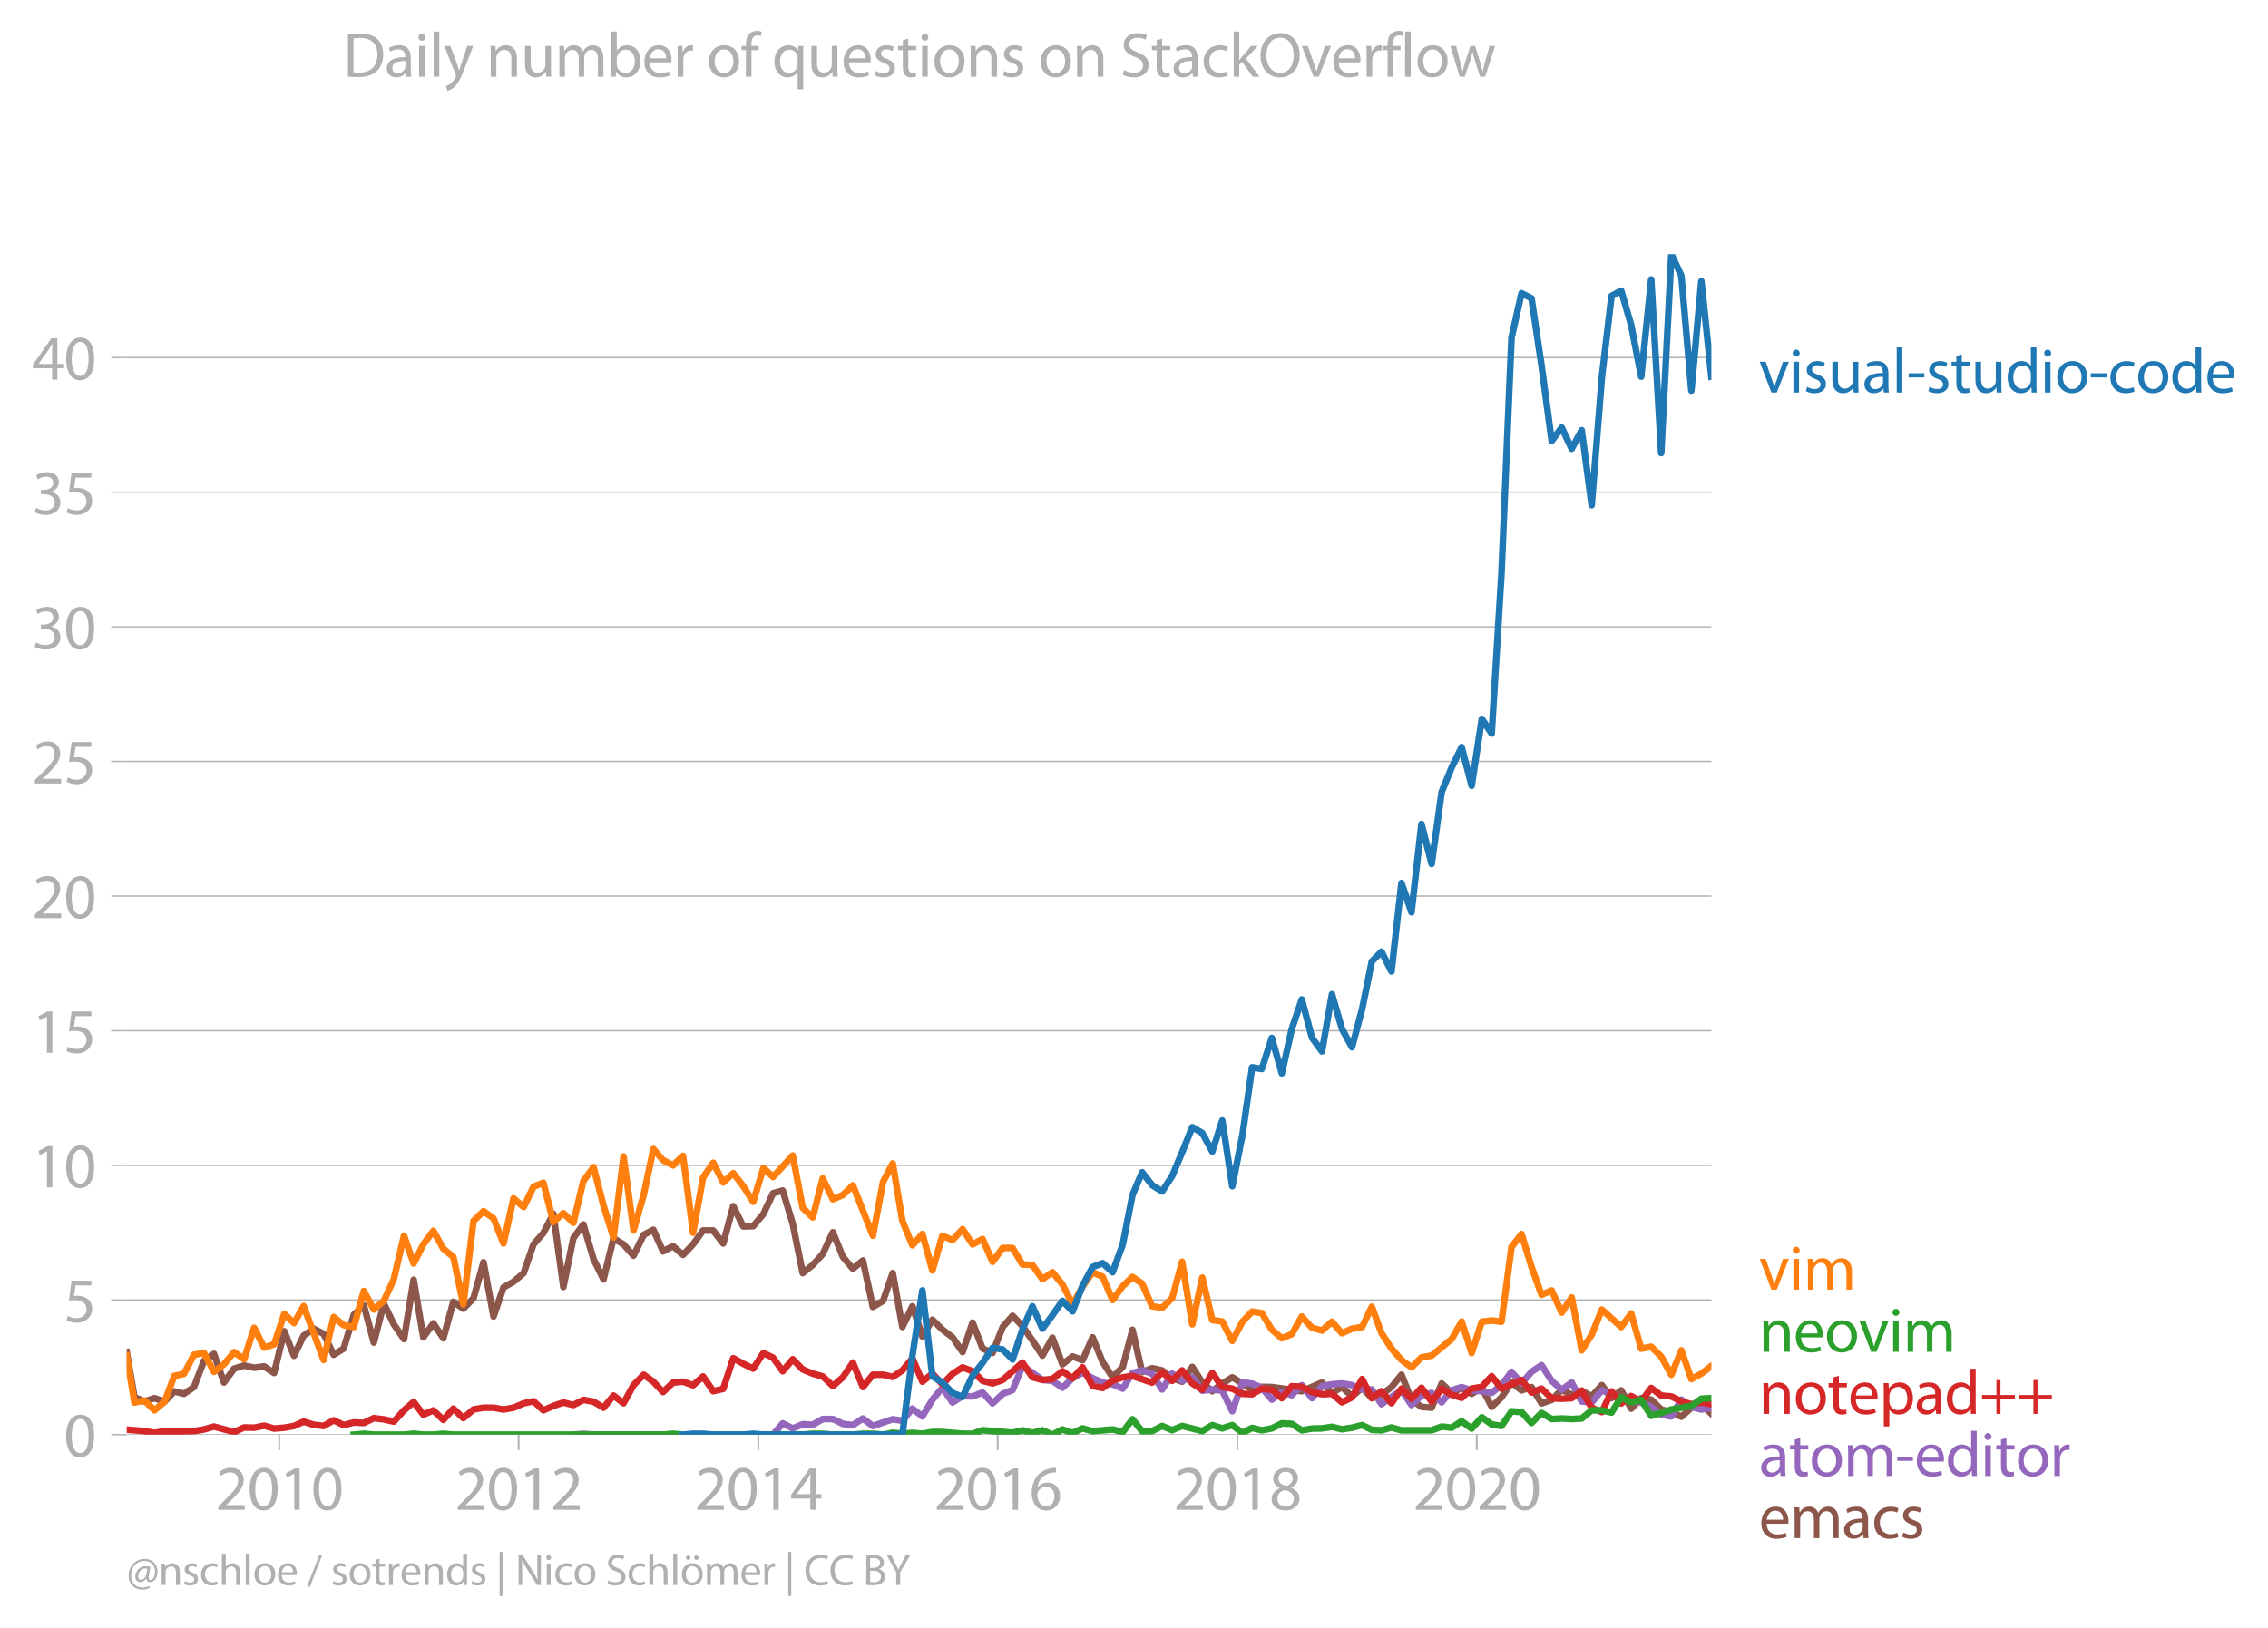 <svg xmlns:xlink="http://www.w3.org/1999/xlink" width="681.506" height="489.243" viewBox="0 0 511.13 366.932" xmlns="http://www.w3.org/2000/svg"><defs><style>*{stroke-linejoin:round;stroke-linecap:butt}</style></defs><g id="figure_1"><path d="M0 366.932h511.13V0H0v366.932z" style="fill:none" id="patch_1"/><g id="axes_1"><path d="M28.563 323.405h357.12V57.293H28.563v266.112z" style="fill:none" id="patch_2"/><g id="matplotlib.axis_1"><g id="xtick_1"><g id="line2d_1"><defs><path id="m67364ea2b2" d="M0 0v3.5" style="stroke:#b0b0b0;stroke-width:.4"/></defs><use xlink:href="#m67364ea2b2" x="62.926" y="323.405" style="fill:#b0b0b0;stroke:#b0b0b0;stroke-width:.4"/></g><g style="fill:#b0b0b0" transform="matrix(.14 0 0 -.14 48.563 340.345)" id="text_1"><defs><path id="MyriadPro-Regular-32" d="M2944 0v467H1075v13l333 307c877 845 1434 1466 1434 2234 0 595-378 1209-1274 1209-480 0-890-179-1178-422l180-397c192 160 505 352 883 352 621 0 825-390 825-813-6-627-486-1164-1548-2176L288 346V0h2656z" transform="scale(.016)"/><path id="MyriadPro-Regular-30" d="M1677 4230c-845 0-1447-768-1447-2163C243 691 794-70 1606-70c922 0 1447 780 1447 2195 0 1325-499 2105-1376 2105zm-32-435c582 0 845-672 845-1696 0-1062-276-1734-852-1734-512 0-844 614-844 1696 0 1133 358 1734 851 1734z" transform="scale(.016)"/><path id="MyriadPro-Regular-31" d="M1510 0h544v4160h-480l-908-486 108-429 724 390h12V0z" transform="scale(.016)"/></defs><use xlink:href="#MyriadPro-Regular-32"/><use xlink:href="#MyriadPro-Regular-30" x="51.3"/><use xlink:href="#MyriadPro-Regular-31" x="102.6"/><use xlink:href="#MyriadPro-Regular-30" x="153.9"/></g></g><g id="xtick_2"><use xlink:href="#m67364ea2b2" x="116.873" y="323.405" style="fill:#b0b0b0;stroke:#b0b0b0;stroke-width:.4" id="line2d_2"/><g style="fill:#b0b0b0" transform="matrix(.14 0 0 -.14 102.51 340.345)" id="text_2"><use xlink:href="#MyriadPro-Regular-32"/><use xlink:href="#MyriadPro-Regular-30" x="51.3"/><use xlink:href="#MyriadPro-Regular-31" x="102.6"/><use xlink:href="#MyriadPro-Regular-32" x="153.9"/></g></g><g id="xtick_3"><use xlink:href="#m67364ea2b2" x="170.894" y="323.405" style="fill:#b0b0b0;stroke:#b0b0b0;stroke-width:.4" id="line2d_3"/><g style="fill:#b0b0b0" transform="matrix(.14 0 0 -.14 156.53 340.345)" id="text_3"><defs><path id="MyriadPro-Regular-34" d="M2560 0v1133h582v441h-582v2586h-608L96 1504v-371h1933V0h531zM666 1574v13l1017 1415c115 192 218 371 346 614h19c-13-218-19-435-19-653V1574H666z" transform="scale(.016)"/></defs><use xlink:href="#MyriadPro-Regular-32"/><use xlink:href="#MyriadPro-Regular-30" x="51.3"/><use xlink:href="#MyriadPro-Regular-31" x="102.6"/><use xlink:href="#MyriadPro-Regular-34" x="153.9"/></g></g><g id="xtick_4"><use xlink:href="#m67364ea2b2" x="224.841" y="323.405" style="fill:#b0b0b0;stroke:#b0b0b0;stroke-width:.4" id="line2d_4"/><g style="fill:#b0b0b0" transform="matrix(.14 0 0 -.14 210.477 340.345)" id="text_4"><defs><path id="MyriadPro-Regular-36" d="M2662 4224c-102 0-243-6-409-32-525-64-986-275-1331-614-410-410-704-1056-704-1876C218 621 800-70 1690-70c864 0 1382 704 1382 1465 0 813-518 1344-1254 1344-461 0-807-217-1005-480h-19c96 685 563 1331 1446 1479 160 25 307 32 422 25v461zM1690 365c-589 0-903 505-916 1190 0 103 26 186 64 250 154 301 468 512 807 512 518 0 857-359 857-954s-326-998-806-998h-6z" transform="scale(.016)"/></defs><use xlink:href="#MyriadPro-Regular-32"/><use xlink:href="#MyriadPro-Regular-30" x="51.3"/><use xlink:href="#MyriadPro-Regular-31" x="102.6"/><use xlink:href="#MyriadPro-Regular-36" x="153.9"/></g></g><g id="xtick_5"><use xlink:href="#m67364ea2b2" x="278.861" y="323.405" style="fill:#b0b0b0;stroke:#b0b0b0;stroke-width:.4" id="line2d_5"/><g style="fill:#b0b0b0" transform="matrix(.14 0 0 -.14 264.498 340.345)" id="text_5"><defs><path id="MyriadPro-Regular-38" d="M1062 2170c-512-218-825-589-825-1114C237 448 762-70 1632-70c794 0 1414 486 1414 1209 0 506-320 871-838 1075v20c512 243 685 620 685 972 0 519-403 1024-1210 1024-729 0-1286-448-1286-1107 0-358 198-717 659-934l6-19zm583-1831c-531 0-851 371-832 794 0 397 262 717 749 857 563-160 915-403 915-908 0-423-327-743-832-743zm6 3488c506 0 704-345 704-678 0-378-275-634-633-755-480 128-794 352-794 768 0 358 256 665 723 665z" transform="scale(.016)"/></defs><use xlink:href="#MyriadPro-Regular-32"/><use xlink:href="#MyriadPro-Regular-30" x="51.3"/><use xlink:href="#MyriadPro-Regular-31" x="102.6"/><use xlink:href="#MyriadPro-Regular-38" x="153.9"/></g></g><g id="xtick_6"><use xlink:href="#m67364ea2b2" x="332.808" y="323.405" style="fill:#b0b0b0;stroke:#b0b0b0;stroke-width:.4" id="line2d_6"/><g style="fill:#b0b0b0" transform="matrix(.14 0 0 -.14 318.445 340.345)" id="text_6"><use xlink:href="#MyriadPro-Regular-32"/><use xlink:href="#MyriadPro-Regular-30" x="51.3"/><use xlink:href="#MyriadPro-Regular-32" x="102.6"/><use xlink:href="#MyriadPro-Regular-30" x="153.9"/></g></g></g><g id="matplotlib.axis_2"><g id="ytick_1"><path d="M28.563 323.405h357.12" clip-path="url(#p5f949a7eda)" style="fill:none;stroke:#b0b0b0;stroke-width:.3;stroke-linecap:square" id="line2d_7"/><g id="line2d_8"><defs><path id="mae317765e2" d="M0 0h-3.5" style="stroke:#b0b0b0;stroke-width:.3"/></defs><use xlink:href="#mae317765e2" x="28.563" y="323.405" style="fill:#b0b0b0;stroke:#b0b0b0;stroke-width:.3"/></g><use xlink:href="#MyriadPro-Regular-30" style="fill:#b0b0b0" transform="matrix(.14 0 0 -.14 14.382 328.375)" id="text_7"/></g><g id="ytick_2"><path d="M28.563 293.054h357.12" clip-path="url(#p5f949a7eda)" style="fill:none;stroke:#b0b0b0;stroke-width:.3;stroke-linecap:square" id="line2d_9"/><use xlink:href="#mae317765e2" x="28.563" y="293.054" style="fill:#b0b0b0;stroke:#b0b0b0;stroke-width:.3" id="line2d_10"/><g style="fill:#b0b0b0" transform="matrix(.14 0 0 -.14 14.382 298.024)" id="text_8"><defs><path id="MyriadPro-Regular-35" d="M2771 4160H781L512 2163c154 19 339 45 576 45 832 0 1190-384 1197-922 0-556-455-902-986-902-377 0-717 128-889 230L269 186C467 58 851-70 1306-70c902 0 1548 608 1548 1420 0 525-268 884-595 1069-256 154-576 224-896 224-153 0-243-13-339-25l160 1068h1587v474z" transform="scale(.016)"/></defs><use xlink:href="#MyriadPro-Regular-35"/></g></g><g id="ytick_3"><path d="M28.563 262.703h357.12" clip-path="url(#p5f949a7eda)" style="fill:none;stroke:#b0b0b0;stroke-width:.3;stroke-linecap:square" id="line2d_11"/><use xlink:href="#mae317765e2" x="28.563" y="262.703" style="fill:#b0b0b0;stroke:#b0b0b0;stroke-width:.3" id="line2d_12"/><g style="fill:#b0b0b0" transform="matrix(.14 0 0 -.14 7.2 267.673)" id="text_9"><use xlink:href="#MyriadPro-Regular-31"/><use xlink:href="#MyriadPro-Regular-30" x="51.3"/></g></g><g id="ytick_4"><path d="M28.563 232.351h357.12" clip-path="url(#p5f949a7eda)" style="fill:none;stroke:#b0b0b0;stroke-width:.3;stroke-linecap:square" id="line2d_13"/><use xlink:href="#mae317765e2" x="28.563" y="232.351" style="fill:#b0b0b0;stroke:#b0b0b0;stroke-width:.3" id="line2d_14"/><g style="fill:#b0b0b0" transform="matrix(.14 0 0 -.14 7.2 237.321)" id="text_10"><use xlink:href="#MyriadPro-Regular-31"/><use xlink:href="#MyriadPro-Regular-35" x="51.3"/></g></g><g id="ytick_5"><path d="M28.563 202h357.12" clip-path="url(#p5f949a7eda)" style="fill:none;stroke:#b0b0b0;stroke-width:.3;stroke-linecap:square" id="line2d_15"/><use xlink:href="#mae317765e2" x="28.563" y="202" style="fill:#b0b0b0;stroke:#b0b0b0;stroke-width:.3" id="line2d_16"/><g style="fill:#b0b0b0" transform="matrix(.14 0 0 -.14 7.2 206.97)" id="text_11"><use xlink:href="#MyriadPro-Regular-32"/><use xlink:href="#MyriadPro-Regular-30" x="51.3"/></g></g><g id="ytick_6"><path d="M28.563 171.649h357.12" clip-path="url(#p5f949a7eda)" style="fill:none;stroke:#b0b0b0;stroke-width:.3;stroke-linecap:square" id="line2d_17"/><use xlink:href="#mae317765e2" x="28.563" y="171.649" style="fill:#b0b0b0;stroke:#b0b0b0;stroke-width:.3" id="line2d_18"/><g style="fill:#b0b0b0" transform="matrix(.14 0 0 -.14 7.2 176.619)" id="text_12"><use xlink:href="#MyriadPro-Regular-32"/><use xlink:href="#MyriadPro-Regular-35" x="51.3"/></g></g><g id="ytick_7"><path d="M28.563 141.298h357.12" clip-path="url(#p5f949a7eda)" style="fill:none;stroke:#b0b0b0;stroke-width:.3;stroke-linecap:square" id="line2d_19"/><use xlink:href="#mae317765e2" x="28.563" y="141.298" style="fill:#b0b0b0;stroke:#b0b0b0;stroke-width:.3" id="line2d_20"/><g style="fill:#b0b0b0" transform="matrix(.14 0 0 -.14 7.2 146.268)" id="text_13"><defs><path id="MyriadPro-Regular-33" d="M269 211C474 77 883-70 1350-70c999 0 1517 582 1517 1248 0 582-416 966-928 1068v13c512 186 768 551 768 979 0 506-371 992-1190 992-448 0-871-160-1088-320l147-409c179 128 499 275 832 275 518 0 730-294 730-627 0-493-519-704-928-704H896v-423h314c544 0 1068-249 1075-832 6-345-218-806-941-806-390 0-762 160-922 262L269 211z" transform="scale(.016)"/></defs><use xlink:href="#MyriadPro-Regular-33"/><use xlink:href="#MyriadPro-Regular-30" x="51.3"/></g></g><g id="ytick_8"><path d="M28.563 110.946h357.12" clip-path="url(#p5f949a7eda)" style="fill:none;stroke:#b0b0b0;stroke-width:.3;stroke-linecap:square" id="line2d_21"/><use xlink:href="#mae317765e2" x="28.563" y="110.946" style="fill:#b0b0b0;stroke:#b0b0b0;stroke-width:.3" id="line2d_22"/><g style="fill:#b0b0b0" transform="matrix(.14 0 0 -.14 7.2 115.916)" id="text_14"><use xlink:href="#MyriadPro-Regular-33"/><use xlink:href="#MyriadPro-Regular-35" x="51.3"/></g></g><g id="ytick_9"><path d="M28.563 80.595h357.12" clip-path="url(#p5f949a7eda)" style="fill:none;stroke:#b0b0b0;stroke-width:.3;stroke-linecap:square" id="line2d_23"/><use xlink:href="#mae317765e2" x="28.563" y="80.595" style="fill:#b0b0b0;stroke:#b0b0b0;stroke-width:.3" id="line2d_24"/><g style="fill:#b0b0b0" transform="matrix(.14 0 0 -.14 7.2 85.565)" id="text_15"><use xlink:href="#MyriadPro-Regular-34"/><use xlink:href="#MyriadPro-Regular-30" x="51.3"/></g></g></g><path d="m28.563 304.815 1.738 10.17 2.253.933 2.254-.737 2.29.783 2.18-2.315 2.18.553 2.255-1.521 2.253-5.92 2.254-1.567 2.254 6.462 2.291-3.133 2.254-.698 2.256.502 2.252-.3 2.254 1.475 2.29-9.399 2.18 5.525 2.18-4.546 2.255-1.553 2.254 1.162 2.254 4.706 2.254-1.378 2.29-7.636 2.255-2.115 2.255 8.38 2.252-8.785 2.254 4.674 2.291 3.329 2.18-13.365 2.179 12.973 2.255-3.16 2.254 3.356 2.254-8.211 2.254 1.553 2.291-2.35 2.254-8.106 2.255 12.218 2.253-6.553 2.254-1.28 2.29-1.957 2.218-6.49 2.215-2.518 2.256-4.347 2.253 16.488 2.254-11.025 2.254-3.074 2.291 7.833 2.254 4.549 2.256-9.249 2.252 1.358 2.254 2.558 2.29-4.7 2.18-1.14 2.18 4.861 2.255-1.175 2.254 1.959 2.254-2.363 2.254-3.12h2.29l2.255 2.917 2.255-8.4 2.252 4.556 2.254-.052 2.291-2.742 2.18-4.678 2.179-.609 2.255 7.474 2.254 11.129 2.254-1.821 2.254-2.487 2.291-4.896 2.254 5.561 2.255 2.664 2.253-1.854 2.254 10.47 2.29-1.371 2.18-6.266 2.18 12.14 2.255-4.654 2.254 6.808 2.254-3.773 2.253 2.207 2.291 1.762 2.254 3.316 2.256-6.645 2.252 5.835 2.254 1.019 2.291-5.875 2.217-2.512 2.215 2.316 2.256 3.231 2.254 3.427 2.254-4.034 2.254 5.992 2.29-1.762 2.255.829 2.255-5.137 2.252 5.541 2.254 3.466 2.291-2.35 2.18-8.356 2.179 9.531 2.255-.874 2.254.483 2.254 1.743 2.254.802 2.291-3.328 2.254 3.537 2.255 1.945 2.253-1.742 2.254-1.39 4.47 2.734 2.18-.58 2.255.045 6.761.933 4.545-1.945 2.256 2.337 2.252-1.325 2.254 2.108 2.291-1.958 2.18 2.336 2.179-.77 2.255-1.716 2.254-2.787 2.254 5.62 2.254 1.625 2.29.196 2.255-5.463 2.255 2.134 2.253-1.123 2.253 1.319 2.291-1.37 2.217 4.294 2.216-2.14 2.255-3.317 2.254 1.75 2.254-.738 2.254 3.675 2.291-.783 2.254-2.285 2.255 1.11 2.253-.908 2.254 1.3 2.29-2.546 2.18 2.923 2.18-1.748 2.255 4.118 2.254-2.356 2.254.333 2.253 2.213 2.291.587 2.254 1.044 2.256-2.023 2.252-.81 2.254 2.18h0" clip-path="url(#p5f949a7eda)" style="fill:none;stroke:#8c564b;stroke-width:1.5;stroke-linecap:square" id="line2d_25"/><path d="m129.214 323.405 2.254-.196 2.291.196H174.22l2.179-2.545 2.255 1.129 2.254-.934 2.254.124 2.254-1.299h2.291l2.254 1.097 2.255.274 2.253-1.488 2.254 1.684 2.29-.783 2.18-.728 2.18.336 2.255-2.735 2.254 1.756 2.254-3.78 2.253-2.682 2.291 3.329 2.254-1.456 2.256.085 2.252-.894 2.254 2.46 2.291-2.153 2.217-.844 2.215-5.422 2.256 1.508 2.254 1.625 2.254.196 2.254 1.566 2.29-2.154 2.255-1.233 2.255 1.233 2.252.992 2.254.379 2.291.979 2.18-3.497 2.179-.615 2.255.73 2.254 3.578 2.254-3.577 2.254 1.619 2.291-.784 2.254 3.01 2.255-.268 2.253.267 2.254 4.628 2.29-6.462 2.18.259 2.18.916 2.255 2.683 2.254-1.704 2.254.692 2.253-2.258 2.291 2.937 2.254-2.702 2.256-.431 2.252-.176 2.254.372 2.291.979 2.18-.007 2.179 3.336 2.255-1.645 2.254-1.488 2.254 3.309 2.254-2.135 2.29-.587 2.255 2.115 2.255-2.702 2.253-.738 2.253.738 2.291.195 2.217.372 2.216-1.742 2.255-3.003 2.254 2.611 2.254-2.61 2.254-1.502 2.291 3.525 2.254 2.023 2.255-1.632 2.253 4.262 2.254.242 2.29-2.741 2.18.88 2.18 1.274 2.255.143 2.254.444 2.254.973 2.253 1.768 2.291.392 2.254-3.78 2.256 1.626 2.252.6 2.254-.404" clip-path="url(#p5f949a7eda)" style="fill:none;stroke:#9467bd;stroke-width:1.5;stroke-linecap:square" id="line2d_26"/><path d="m28.563 322.267 3.99.329 2.255.417 2.29-.391 2.18.133 2.18-.133 2.255-.026 2.253-.366 2.254-.646 4.545 1.234 2.254-1.032 2.256.053 2.252-.457 2.254.652 2.29-.195 2.18-.385 2.18-.986 2.255.711 2.254.268 2.254-1.28 2.254 1.084 2.29-.587 2.255.11 2.255-1.09 2.252.281 2.254.503 2.291-2.546 2.18-1.888 2.179 2.867 2.255-.96 2.254 2.135 2.254-2.539 2.254 2.148 2.291-1.958 2.254-.392h2.255l2.253.405 2.254-.405 2.29-.98 2.218-.485 2.215 2.052 2.256-.992 2.253-.77 2.254.568 2.254-1.155 2.291.391 2.254 1.37 2.256-2.74 2.252 1.73 2.254-4.08 2.29-2.35 2.18 1.587 2.18 2.33 2.255-2.142 2.254-.209 2.254.816 2.254-1.99 2.29 3.328 2.255-.528 2.255-6.913 2.252 1.247 2.254 1.103L172.04 305l2.18 1.063 2.179 3.049 2.255-2.703 2.254 2.311 2.254.927 2.254.64 2.291 2.154 2.254-1.985 2.255-3.302 2.253 5.528 2.254-2.787h2.29l2.18.503 2.18-1.482 2.255-2.709 2.254 5.254 2.254-1.814 2.253 2.402 2.291-2.35 2.254-1.469 2.256.882 2.252 2.154 2.254.587 2.291-.783 4.432-3.916 2.256 3.302 2.254.614 2.254-.21 2.254-1.748 2.29 1.566 2.255-2.448 2.255 4.21 2.252.444 2.254-1.618 2.291-.784 2.18-.3 4.434 1.488 2.254-2.363 2.254 1.959 2.254-2.35 2.291 2.937 2.254 1.436 2.255-3.786 2.253 3.179 2.254.346 2.29 1.175 2.18.098 2.18-1.273 2.255.261 2.254 1.893 2.254-2.702 2.253.156 2.291 1.175 2.254.49 2.256-.098 2.252 1.919 2.254-1.136 2.291-4.112 2.18 4.294 2.179-1.553 2.255 2.71 2.254-3.297 2.254 2.284 2.254-2.48 2.29 3.133 2.255-2.878 2.255 1.312 2.253.711 2.253-2.082 2.291-.392 2.217-2.417 2.216 2.809 4.51-1.958 2.253 2.826 2.254-.868 2.291 2.154 2.254.13 2.255-.13 2.253-1.69 2.254 3.844 2.29.979 2.18-4.665 2.18 2.707 2.255-1.652 2.254 1.26 2.254-3.08 2.253 1.71 2.291.195 2.254 1.13 2.256.633 2.252-.431 2.254.43h0" clip-path="url(#p5f949a7eda)" style="fill:none;stroke:#d62728;stroke-width:1.5;stroke-linecap:square" id="line2d_27"/><g style="fill:#1f77b4" transform="matrix(.14 0 0 -.14 396.397 88.487)" id="text_16"><defs><path id="MyriadPro-Regular-76" d="M83 3098 1261 0h537l1216 3098h-588l-602-1741c-102-282-192-538-262-794h-20c-64 256-147 512-249 794L685 3098H83z" transform="scale(.016)"/><path id="MyriadPro-Regular-69" d="M1030 0v3098H467V0h563zM749 4320c-205 0-352-154-352-352 0-192 141-346 339-346 224 0 365 154 358 346 0 198-134 352-345 352z" transform="scale(.016)"/><path id="MyriadPro-Regular-73" d="M250 147C467 19 781-70 1120-70c736 0 1158 390 1158 934 0 461-275 730-812 934-404 154-589 269-589 525 0 231 185 423 518 423 288 0 512-103 634-180l141 410c-173 102-448 192-762 192-666 0-1069-410-1069-909 0-371 263-678 819-877 416-153 576-300 576-569 0-256-192-461-601-461-282 0-576 115-743 224L250 147z" transform="scale(.016)"/><path id="MyriadPro-Regular-75" d="M3059 3098h-563V1197c0-103-19-205-51-288-103-250-365-512-743-512-512 0-691 397-691 985v1716H448V1286C448 198 1030-70 1517-70c550 0 877 326 1024 576h13l32-506h499c-19 243-26 525-26 845v2253z" transform="scale(.016)"/><path id="MyriadPro-Regular-61" d="M2643 1901c0 621-230 1267-1177 1267-391 0-762-109-1018-275l128-371c218 140 518 230 806 230 634 0 704-461 704-717v-64C890 1978 224 1568 224 819c0-448 320-889 947-889 442 0 775 217 947 460h20l44-390h512c-38 211-51 474-51 742v1159zm-544-858c0-57-13-121-32-179-89-262-345-518-749-518-288 0-531 172-531 537 0 602 698 711 1312 698v-538z" transform="scale(.016)"/><path id="MyriadPro-Regular-6c" d="M467 0h563v4544H467V0z" transform="scale(.016)"/><path id="MyriadPro-Regular-2d" d="M192 1939v-416h1581v416H192z" transform="scale(.016)"/><path id="MyriadPro-Regular-74" d="M595 3667v-569H115v-429h480V979c0-365 58-640 218-806C947 19 1158-70 1421-70c217 0 390 38 499 83l-26 422c-83-25-172-38-326-38-314 0-422 217-422 601v1671h806v429h-806v742l-551-173z" transform="scale(.016)"/><path id="MyriadPro-Regular-64" d="M2579 4544V2694h-13c-140 250-460 474-934 474-755 0-1395-634-1389-1664C243 563 819-70 1568-70c506 0 883 262 1056 608h13l25-538h506c-19 211-26 525-26 800v3744h-563zm0-3245c0-89-6-166-25-243-103-422-448-672-826-672-608 0-915 518-915 1146 0 684 345 1196 928 1196 422 0 729-294 813-652 19-71 25-167 25-237v-538z" transform="scale(.016)"/><path id="MyriadPro-Regular-6f" d="M1779 3168c-857 0-1536-608-1536-1645C243 544 890-70 1728-70c749 0 1542 499 1542 1644 0 948-601 1594-1491 1594zm-13-422c666 0 928-666 928-1191 0-697-403-1203-940-1203-551 0-941 512-941 1190 0 589 288 1204 953 1204z" transform="scale(.016)"/><path id="MyriadPro-Regular-63" d="M2579 538c-160-71-371-154-691-154-614 0-1075 442-1075 1158 0 647 384 1172 1094 1172 307 0 519-71 653-148l128 436c-154 76-448 160-781 160-1011 0-1664-692-1664-1645C243 570 851-70 1786-70c416 0 742 108 889 185l-96 423z" transform="scale(.016)"/><path id="MyriadPro-Regular-65" d="M2957 1446c6 58 19 148 19 263 0 569-269 1459-1280 1459-902 0-1453-736-1453-1670C243 563 813-70 1766-70c493 0 832 108 1031 198l-96 403c-211-89-455-160-858-160-563 0-1049 314-1062 1075h2176zM787 1850c45 390 295 915 864 915 634 0 787-557 781-915H787z" transform="scale(.016)"/></defs><use xlink:href="#MyriadPro-Regular-76"/><use xlink:href="#MyriadPro-Regular-69" x="48.1"/><use xlink:href="#MyriadPro-Regular-73" x="71.5"/><use xlink:href="#MyriadPro-Regular-75" x="111.1"/><use xlink:href="#MyriadPro-Regular-61" x="166.2"/><use xlink:href="#MyriadPro-Regular-6c" x="214.4"/><use xlink:href="#MyriadPro-Regular-2d" x="238"/><use xlink:href="#MyriadPro-Regular-73" x="268.7"/><use xlink:href="#MyriadPro-Regular-74" x="308.3"/><use xlink:href="#MyriadPro-Regular-75" x="341.4"/><use xlink:href="#MyriadPro-Regular-64" x="396.5"/><use xlink:href="#MyriadPro-Regular-69" x="452.9"/><use xlink:href="#MyriadPro-Regular-6f" x="476.3"/><use xlink:href="#MyriadPro-Regular-2d" x="531.2"/><use xlink:href="#MyriadPro-Regular-63" x="561.9"/><use xlink:href="#MyriadPro-Regular-6f" x="606.7"/><use xlink:href="#MyriadPro-Regular-64" x="661.6"/><use xlink:href="#MyriadPro-Regular-65" x="718"/></g><g style="fill:#ff7f0e" transform="matrix(.14 0 0 -.14 396.397 290.726)" id="text_17"><defs><path id="MyriadPro-Regular-6d" d="M467 0h551v1869c0 96 12 192 44 275 90 282 346 563 698 563 429 0 646-358 646-851V0h551v1914c0 102 19 204 45 281 96 275 345 512 665 512 455 0 672-358 672-953V0h551v1824c0 1075-608 1344-1018 1344-294 0-499-77-685-218-128-96-249-230-345-403h-13c-135 365-455 621-877 621-512 0-800-275-973-570h-19l-26 500H442c19-256 25-519 25-839V0z" transform="scale(.016)"/></defs><use xlink:href="#MyriadPro-Regular-76"/><use xlink:href="#MyriadPro-Regular-69" x="48.1"/><use xlink:href="#MyriadPro-Regular-6d" x="71.5"/></g><g style="fill:#2ca02c" transform="matrix(.14 0 0 -.14 396.397 304.726)" id="text_18"><defs><path id="MyriadPro-Regular-6e" d="M467 0h563v1862c0 96 13 192 39 263 96 313 384 576 755 576 531 0 717-416 717-915V0h563v1850c0 1062-666 1318-1094 1318-512 0-871-288-1024-582h-13l-32 512H442c19-256 25-519 25-839V0z" transform="scale(.016)"/></defs><use xlink:href="#MyriadPro-Regular-6e"/><use xlink:href="#MyriadPro-Regular-65" x="55.5"/><use xlink:href="#MyriadPro-Regular-6f" x="105.6"/><use xlink:href="#MyriadPro-Regular-76" x="160.5"/><use xlink:href="#MyriadPro-Regular-69" x="208.6"/><use xlink:href="#MyriadPro-Regular-6d" x="232"/></g><g style="fill:#d62728" transform="matrix(.14 0 0 -.14 396.397 318.726)" id="text_19"><defs><path id="MyriadPro-Regular-70" d="M467-1267h557V416h13c185-307 544-486 953-486 730 0 1408 550 1408 1664 0 940-563 1574-1312 1574-505 0-870-224-1100-602h-13l-26 532H442c12-295 25-615 25-1012v-3353zm557 3059c0 77 19 160 38 230 109 423 468 698 852 698 595 0 921-531 921-1152 0-710-345-1197-941-1197-403 0-742 269-844 659-13 71-26 148-26 231v531z" transform="scale(.016)"/><path id="MyriadPro-Regular-2b" d="M1702 3405V1901H256v-384h1446V0h410v1517h1446v384H2112v1504h-410z" transform="scale(.016)"/></defs><use xlink:href="#MyriadPro-Regular-6e"/><use xlink:href="#MyriadPro-Regular-6f" x="55.5"/><use xlink:href="#MyriadPro-Regular-74" x="110.4"/><use xlink:href="#MyriadPro-Regular-65" x="143.5"/><use xlink:href="#MyriadPro-Regular-70" x="193.6"/><use xlink:href="#MyriadPro-Regular-61" x="250.5"/><use xlink:href="#MyriadPro-Regular-64" x="298.7"/><use xlink:href="#MyriadPro-Regular-2b" x="355.1"/><use xlink:href="#MyriadPro-Regular-2b" x="414.7"/></g><g style="fill:#9467bd" transform="matrix(.14 0 0 -.14 396.397 332.726)" id="text_20"><defs><path id="MyriadPro-Regular-72" d="M467 0h557v1651c0 96 13 186 26 263 76 422 358 723 755 723 77 0 134-7 192-19v531c-51 13-96 19-160 19-378 0-717-262-858-678h-25l-20 608H442c19-288 25-602 25-967V0z" transform="scale(.016)"/></defs><use xlink:href="#MyriadPro-Regular-61"/><use xlink:href="#MyriadPro-Regular-74" x="48.2"/><use xlink:href="#MyriadPro-Regular-6f" x="81.3"/><use xlink:href="#MyriadPro-Regular-6d" x="136.2"/><use xlink:href="#MyriadPro-Regular-2d" x="219.6"/><use xlink:href="#MyriadPro-Regular-65" x="250.3"/><use xlink:href="#MyriadPro-Regular-64" x="300.4"/><use xlink:href="#MyriadPro-Regular-69" x="356.8"/><use xlink:href="#MyriadPro-Regular-74" x="380.2"/><use xlink:href="#MyriadPro-Regular-6f" x="413.3"/><use xlink:href="#MyriadPro-Regular-72" x="468.2"/></g><g style="fill:#8c564b" transform="matrix(.14 0 0 -.14 396.397 346.726)" id="text_21"><use xlink:href="#MyriadPro-Regular-65"/><use xlink:href="#MyriadPro-Regular-6d" x="50.1"/><use xlink:href="#MyriadPro-Regular-61" x="133.5"/><use xlink:href="#MyriadPro-Regular-63" x="181.7"/><use xlink:href="#MyriadPro-Regular-73" x="226.5"/></g><g style="fill:#b0b0b0" transform="matrix(.097 0 0 -.097 28.563 357.303)" id="text_22"><defs><path id="MyriadPro-Regular-40" d="M2867 1632c-70-397-409-870-781-870-281 0-422 204-422 486 0 621 454 1152 1018 1152 147 0 256-26 320-45l-135-723zm384-1773c-262-147-601-224-966-224-947 0-1645 666-1645 1735 0 1299 877 2131 1920 2131 992 0 1549-672 1549-1600 0-743-365-1178-691-1171-212 6-288 230-192 716l217 1159c-166 77-409 134-685 134-889 0-1516-723-1516-1517 0-505 320-806 691-806 384 0 678 186 902 563h26c-19-390 217-563 473-563 602 0 1140 563 1140 1523 0 1069-749 1856-1863 1856-1421 0-2336-1145-2336-2464C275 96 1165-672 2214-672c429 0 788 70 1140 256l-103 275z" transform="scale(.016)"/><path id="MyriadPro-Regular-68" d="M467 0h563v1869c0 109 7 192 39 269 102 307 390 563 755 563 531 0 717-423 717-922V0h563v1843c0 1069-666 1325-1082 1325-211 0-409-64-576-160-172-96-313-237-403-397h-13v1933H467V0z" transform="scale(.016)"/><path id="MyriadPro-Regular-2f" d="m422-256 1792 4640h-435L-6-256h428z" transform="scale(.016)"/><path id="MyriadPro-Regular-7c" d="M550 4800v-6400h429v6400H550z" transform="scale(.016)"/><path id="MyriadPro-Regular-4e" d="M1011 0v1843c0 717-13 1235-45 1779l20 7c217-467 505-960 806-1440L3162 0h563v4314h-525V2509c0-672 13-1197 64-1773l-13-6c-205 441-454 896-774 1401L1094 4314H486V0h525z" transform="scale(.016)"/><path id="MyriadPro-Regular-53" d="M269 211C499 58 954-70 1370-70c1017 0 1510 582 1510 1248 0 633-371 985-1101 1267-595 230-857 429-857 832 0 294 224 646 812 646 391 0 679-128 820-205l153 455c-192 109-512 211-953 211-839 0-1396-499-1396-1171 0-608 436-973 1140-1223 582-224 812-454 812-857 0-435-332-736-902-736-384 0-749 128-998 281L269 211z" transform="scale(.016)"/><path id="MyriadPro-Regular-f6" d="M1165 3648c185 0 313 154 313 326 0 186-134 327-313 327s-327-147-327-327c0-172 135-326 320-326h7zm1184 0c185 0 313 154 313 326 0 186-134 327-313 327s-320-147-320-327c0-172 128-326 313-326h7zm-570-480c-857 0-1536-608-1536-1645C243 544 890-70 1728-70c749 0 1542 499 1542 1644 0 948-601 1594-1491 1594zm-13-422c666 0 928-666 928-1191 0-697-403-1203-940-1203-551 0-941 512-941 1190 0 589 288 1204 953 1204z" transform="scale(.016)"/><path id="MyriadPro-Regular-43" d="M3386 582c-224-108-570-179-909-179-1050 0-1658 679-1658 1735 0 1132 672 1779 1683 1779 359 0 660-77 871-179l134 454c-147 77-486 192-1024 192-1337 0-2253-915-2253-2266C230 704 1146-70 2362-70c524 0 934 108 1139 211l-115 441z" transform="scale(.016)"/><path id="MyriadPro-Regular-42" d="M486 13c186-26 480-51 864-51 704 0 1191 128 1492 403 217 211 364 493 364 864 0 640-480 979-889 1081v13c454 167 729 531 729 947 0 340-134 596-358 762-269 218-627 314-1184 314-390 0-774-39-1018-90V13zm557 3865c90 20 237 39 493 39 563 0 947-199 947-704 0-416-345-723-934-723h-506v1388zm0-1811h461c608 0 1114-243 1114-832 0-627-532-838-1108-838-198 0-358 6-467 25v1645z" transform="scale(.016)"/><path id="MyriadPro-Regular-59" d="M2010 0v1837l1446 2477h-634l-620-1191c-167-326-314-608-436-889h-12c-135 300-263 563-429 889L717 4314H83l1363-2484V0h564z" transform="scale(.016)"/></defs><use xlink:href="#MyriadPro-Regular-40"/><use xlink:href="#MyriadPro-Regular-6e" x="73.7"/><use xlink:href="#MyriadPro-Regular-73" x="129.2"/><use xlink:href="#MyriadPro-Regular-63" x="168.8"/><use xlink:href="#MyriadPro-Regular-68" x="213.6"/><use xlink:href="#MyriadPro-Regular-6c" x="269.1"/><use xlink:href="#MyriadPro-Regular-6f" x="292.7"/><use xlink:href="#MyriadPro-Regular-65" x="347.6"/><use xlink:href="#MyriadPro-Regular-20" x="397.7"/><use xlink:href="#MyriadPro-Regular-2f" x="418.9"/><use xlink:href="#MyriadPro-Regular-20" x="453.2"/><use xlink:href="#MyriadPro-Regular-73" x="474.4"/><use xlink:href="#MyriadPro-Regular-6f" x="514"/><use xlink:href="#MyriadPro-Regular-74" x="568.9"/><use xlink:href="#MyriadPro-Regular-72" x="602"/><use xlink:href="#MyriadPro-Regular-65" x="634.7"/><use xlink:href="#MyriadPro-Regular-6e" x="684.8"/><use xlink:href="#MyriadPro-Regular-64" x="740.3"/><use xlink:href="#MyriadPro-Regular-73" x="796.7"/><use xlink:href="#MyriadPro-Regular-20" x="836.3"/><use xlink:href="#MyriadPro-Regular-7c" x="857.5"/><use xlink:href="#MyriadPro-Regular-20" x="881.4"/><use xlink:href="#MyriadPro-Regular-4e" x="902.6"/><use xlink:href="#MyriadPro-Regular-69" x="968.4"/><use xlink:href="#MyriadPro-Regular-63" x="991.8"/><use xlink:href="#MyriadPro-Regular-6f" x="1036.6"/><use xlink:href="#MyriadPro-Regular-20" x="1091.5"/><use xlink:href="#MyriadPro-Regular-53" x="1112.7"/><use xlink:href="#MyriadPro-Regular-63" x="1162"/><use xlink:href="#MyriadPro-Regular-68" x="1206.8"/><use xlink:href="#MyriadPro-Regular-6c" x="1262.3"/><use xlink:href="#MyriadPro-Regular-f6" x="1285.9"/><use xlink:href="#MyriadPro-Regular-6d" x="1340.8"/><use xlink:href="#MyriadPro-Regular-65" x="1424.2"/><use xlink:href="#MyriadPro-Regular-72" x="1474.3"/><use xlink:href="#MyriadPro-Regular-20" x="1507"/><use xlink:href="#MyriadPro-Regular-7c" x="1528.2"/><use xlink:href="#MyriadPro-Regular-20" x="1552.1"/><use xlink:href="#MyriadPro-Regular-43" x="1573.3"/><use xlink:href="#MyriadPro-Regular-43" x="1631.3"/><use xlink:href="#MyriadPro-Regular-20" x="1689.3"/><use xlink:href="#MyriadPro-Regular-42" x="1710.5"/><use xlink:href="#MyriadPro-Regular-59" x="1764.7"/></g><g style="fill:#b0b0b0" transform="matrix(.14 0 0 -.14 77.337 17.293)" id="text_23"><defs><path id="MyriadPro-Regular-44" d="M486 13c282-32 615-51 1012-51 838 0 1504 217 1907 620 403 397 621 973 621 1677 0 698-224 1197-608 1549-378 352-948 538-1748 538-441 0-844-39-1184-90V13zm557 3833c147 32 365 58 653 58 1178 0 1754-646 1747-1664 0-1165-646-1830-1837-1830-217 0-422 6-563 32v3404z" transform="scale(.016)"/><path id="MyriadPro-Regular-79" d="M58 3098 1203 243c26-70 39-115 39-147s-20-77-45-134c-128-288-320-506-474-628-166-140-352-230-493-275l141-473c141 25 416 121 691 364 384 333 660 877 1063 1940l845 2208h-596l-614-1818c-77-224-141-461-198-646h-13c-51 185-128 428-199 633L672 3098H58z" transform="scale(.016)"/><path id="MyriadPro-Regular-62" d="M467 800c0-275-13-589-25-800h486l26 512h19c230-410 589-582 1037-582 691 0 1388 550 1388 1657 7 941-537 1581-1305 1581-499 0-858-224-1056-570h-13v1946H467V800zm557 998c0 90 19 167 32 231 115 429 474 691 858 691 601 0 921-531 921-1152 0-710-352-1190-941-1190-409 0-736 268-844 659-13 64-26 134-26 205v556z" transform="scale(.016)"/><path id="MyriadPro-Regular-66" d="M1082 0v2669h748v429h-748v166c0 474 121 896 601 896 160 0 275-32 359-70l76 435c-108 45-281 89-480 89-262 0-544-83-755-288-262-249-358-646-358-1081v-147H90v-429h435V0h557z" transform="scale(.016)"/><path id="MyriadPro-Regular-71" d="M2579-1267h563v3513c0 320 7 589 20 852h-532l-19-468h-13c-153 301-473 538-953 538-653 0-1402-512-1402-1670C243 557 832-70 1555-70c499 0 845 243 1011 550h13v-1747zm0 2528c0-83-19-192-45-269-128-390-441-614-806-614-621 0-915 537-915 1152 0 697 352 1190 934 1190 423 0 723-294 807-640 19-70 25-160 25-237v-582z" transform="scale(.016)"/><path id="MyriadPro-Regular-6b" d="M1024 4544H467V0h557v1165l288 320L2381 0h685L1702 1824l1197 1274h-678l-909-1069c-90-109-198-243-275-352h-13v2867z" transform="scale(.016)"/><path id="MyriadPro-Regular-4f" d="M2234 4384c-1152 0-2004-896-2004-2266C230 813 1030-70 2170-70c1100 0 2003 787 2003 2272 0 1280-762 2182-1939 2182zm-26-454c928 0 1376-896 1376-1754 0-979-499-1792-1382-1792-877 0-1376 826-1376 1747 0 947 460 1799 1382 1799z" transform="scale(.016)"/><path id="MyriadPro-Regular-77" d="M115 3098 1050 0h512l499 1472c109 333 205 653 281 1024h13c77-365 167-672 275-1018L3104 0h512l998 3098h-556l-442-1556c-102-364-186-691-237-1004h-19c-70 313-160 640-275 1011l-480 1549h-474l-505-1575c-103-339-205-672-276-985h-19c-57 320-141 640-230 985L691 3098H115z" transform="scale(.016)"/></defs><use xlink:href="#MyriadPro-Regular-44"/><use xlink:href="#MyriadPro-Regular-61" x="66.6"/><use xlink:href="#MyriadPro-Regular-69" x="114.8"/><use xlink:href="#MyriadPro-Regular-6c" x="138.2"/><use xlink:href="#MyriadPro-Regular-79" x="161.8"/><use xlink:href="#MyriadPro-Regular-20" x="208.9"/><use xlink:href="#MyriadPro-Regular-6e" x="230.1"/><use xlink:href="#MyriadPro-Regular-75" x="285.6"/><use xlink:href="#MyriadPro-Regular-6d" x="340.7"/><use xlink:href="#MyriadPro-Regular-62" x="424.1"/><use xlink:href="#MyriadPro-Regular-65" x="481"/><use xlink:href="#MyriadPro-Regular-72" x="531.1"/><use xlink:href="#MyriadPro-Regular-20" x="563.8"/><use xlink:href="#MyriadPro-Regular-6f" x="585"/><use xlink:href="#MyriadPro-Regular-66" x="639.9"/><use xlink:href="#MyriadPro-Regular-20" x="669.1"/><use xlink:href="#MyriadPro-Regular-71" x="690.3"/><use xlink:href="#MyriadPro-Regular-75" x="746.6"/><use xlink:href="#MyriadPro-Regular-65" x="801.7"/><use xlink:href="#MyriadPro-Regular-73" x="851.8"/><use xlink:href="#MyriadPro-Regular-74" x="891.4"/><use xlink:href="#MyriadPro-Regular-69" x="924.5"/><use xlink:href="#MyriadPro-Regular-6f" x="947.9"/><use xlink:href="#MyriadPro-Regular-6e" x="1002.8"/><use xlink:href="#MyriadPro-Regular-73" x="1058.3"/><use xlink:href="#MyriadPro-Regular-20" x="1097.9"/><use xlink:href="#MyriadPro-Regular-6f" x="1119.1"/><use xlink:href="#MyriadPro-Regular-6e" x="1174"/><use xlink:href="#MyriadPro-Regular-20" x="1229.5"/><use xlink:href="#MyriadPro-Regular-53" x="1250.7"/><use xlink:href="#MyriadPro-Regular-74" x="1300"/><use xlink:href="#MyriadPro-Regular-61" x="1333.1"/><use xlink:href="#MyriadPro-Regular-63" x="1381.3"/><use xlink:href="#MyriadPro-Regular-6b" x="1426.1"/><use xlink:href="#MyriadPro-Regular-4f" x="1473"/><use xlink:href="#MyriadPro-Regular-76" x="1541.9"/><use xlink:href="#MyriadPro-Regular-65" x="1590"/><use xlink:href="#MyriadPro-Regular-72" x="1640.1"/><use xlink:href="#MyriadPro-Regular-66" x="1672.8"/><use xlink:href="#MyriadPro-Regular-6c" x="1702"/><use xlink:href="#MyriadPro-Regular-6f" x="1725.6"/><use xlink:href="#MyriadPro-Regular-77" x="1780.5"/></g><path d="m79.739 323.405 2.254-.202 2.255.202h6.797l2.18-.217 2.179.217h2.255l2.254-.196 2.254.196h47.257l2.256-.202 2.254.202h26.973l2.254-.202 2.254.006 2.291.196h4.51l2.252-.202 2.254.006 2.29.196 2.18-.433 2.18.237 2.255-.209 2.254.21 2.254-.412 2.253.02 4.545.385 2.256.006 2.252-.816 6.762.593 2.215-.56 2.256.574 2.254-.574 2.254.98 2.254-1.176 2.29.783 2.255-1.024 2.255.633 4.506-.392 2.291.588 2.18-2.882 2.179 2.686 2.255-.026 2.254-1.149 2.254.946 2.254-.946 4.545 1.149 2.255-1.345 2.253.738 2.254-.738 2.29 1.762 2.18-1.125 2.18.538 2.255-.437 2.254-1.13 2.254.118 2.253 1.45 2.291-.393 2.254-.045 2.256-.346 2.252.548 2.254-.352 2.291-.588 2.18 1.07 2.179.105 2.255-.64 2.254.64h6.799l2.254-.842 2.255.255 2.253-1.469 2.253 1.664 2.291-2.545 2.217 1.614 2.216.344 2.255-3.303 2.254.17 2.254 2.46 2.254-2.264 2.291 1.37 2.254-.117 2.255.117 2.253-.117 2.254-1.84H361l2.18.496 2.18-3.434 2.255 1.136 2.254-.548 2.254 3.583 2.253-.646 2.291-.783 4.51-.784 2.252-1.632 2.254-.13h0" clip-path="url(#p5f949a7eda)" style="fill:none;stroke:#2ca02c;stroke-width:1.5;stroke-linecap:square" id="line2d_28"/><path d="m28.563 305.574 1.738 10.586 2.253-.444 2.254 2.206 2.29-1.958 2.18-5.783 2.18-.483 2.255-4.301 2.253-.398 2.254 4.242 2.254-1.697 2.291-2.741 2.254 1.605 2.256-7.088 2.252 4.458 2.254-.738 2.29-6.853 2.18 2.07 2.18-3.832 4.509 12.14 2.254-9.667 2.254 1.834 2.29.392 2.255-8.094 2.255 4.178 2.252-1.952 2.254-4.902 2.291-9.79 2.18 6.252 2.179-4.294 2.255-3.048 2.254 4.027 2.254 1.84 2.254 10.692 2.291-18.798 2.254-2.213 2.255 1.625 2.253 5.66 2.254-10.163 2.29 1.958 2.218-4.585 2.215-.898 2.256 8.831 2.253-1.978 2.254 2.18 2.254-9.425 2.291-3.133 2.254 8.714 2.256 7.147 2.252-18.276 2.254 16.71 2.29-8.029 2.18-10.343 2.18 2.51 2.255 1.176 2.254-2.154 2.254 17.33 2.254-12.435 2.29-3.329 2.255 4.432 2.255-2.082 2.252 2.891 2.254 3.57 2.291-7.636 2.18 2.014 4.434-4.827 2.254 11.82 2.254 2.141 2.254-8.798 2.291 4.7 2.254-.96 2.255-2.174 4.507 11.358 2.29-12.14 2.18-4.155 2.18 12.966 2.255 5.476 2.254-2.539 2.254 8.205 2.253-7.813 2.291.979 2.254-2.474 2.256 3.453 2.252-1.227 2.254 5.143 2.291-3.133 2.217.027 2.215 3.693 2.256.138 2.254 3.191 2.254-1.573 2.254 2.748 2.29 4.504 2.255-4.014 2.255-3.231 2.252 1.005 2.254 5.26 2.291-3.132 2.18-2.07 2.179 1.482 2.255 5.137 2.254.346 2.254-2.167 2.254-8.211 2.291 14.099 2.254-10.542 2.255 9.563 2.253.352 2.254 4.347 2.29-4.308 2.18-2.294 2.18.336 2.255 3.74 2.254 1.939 2.254-.927 2.253-3.969 2.291 2.546 2.254.613 2.256-1.984 2.252 2.592 2.254-1.025 2.291-.392 2.18-4.553 2.179 5.924 2.255 3.485 2.254 2.585 2.254 1.664 2.254-2.251 2.29-.392 4.51-3.72 2.253-3.956 2.253 7.089 2.291-7.05 2.217-.29 2.216.29 2.255-16.833 2.254-2.944 2.254 7.395 2.254 6.312 2.291-.98 2.254 4.988 2.255-3.42 2.253 11.918 2.254-3.499 2.29-5.678 4.36 3.916 2.255-3.035 2.254 7.93 2.254-.443 2.253 2.206 2.291 4.112 2.254-5.509 2.256 6.488 2.252-1.227 2.254-1.71h0" clip-path="url(#p5f949a7eda)" style="fill:none;stroke:#ff7f0e;stroke-width:1.5;stroke-linecap:square" id="line2d_29"/><path d="m153.934 323.405 2.254-.202 2.254.006 2.29.196h6.762l2.254-.196 2.291.196h31.333l2.255-17.806 2.254-14.7 2.254 19.354 2.253 1.403 2.291 2.35 2.254.9 2.256-4.816 2.252-2.872 2.254-3.394 2.291.391 2.217 2.235 2.215-6.738 2.256-5.242 2.254 5.046 2.254-3.022 2.254-3.244 2.29 2.35 2.255-5.784 2.255-4.203 2.252-.855 2.254 2.03 2.291-6.266 2.18-11.099 2.179-5.154 2.255 2.885 2.254 1.423 2.254-3.446 2.254-5.366 2.291-5.678 2.254 1.331 2.255 4.152 2.253-6.984 2.254 14.816 2.29-11.553 2.18-15.26 2.18.378 2.255-6.997 2.254 7.976 2.254-10 2.253-6.644 2.291 8.616 2.254 3.087 2.256-12.878 2.252 7.82 2.254 4.125 2.291-8.616 2.18-10.714 2.179-2.21 2.255 4.465 2.254-19.934 2.254 6.58 2.254-19.896 2.29 9.008 2.255-16.227 2.255-5.508 2.253-4.609 2.253 8.72 2.291-15.077 2.217 3.315 2.216-36.212 2.255-53.013 2.254-10.04 2.254 1.137 2.254 15.116 2.291 17.036 2.254-3.015 2.255 4.778 2.253-4.171 2.254 16.899L361 85.099l2.18-18.379 2.18-1.203 2.255 7.794 2.254 11.592 2.254-21.912 2.253 39.144 2.291-44.842 2.254 4.889 2.256 25.854 2.252-24.64 2.254 21.507" clip-path="url(#p5f949a7eda)" style="fill:none;stroke:#1f77b4;stroke-width:1.5;stroke-linecap:square" id="line2d_30"/></g></g><defs><clipPath id="p5f949a7eda"><path d="M28.563 57.293h357.12v266.112H28.563z"/></clipPath></defs></svg>